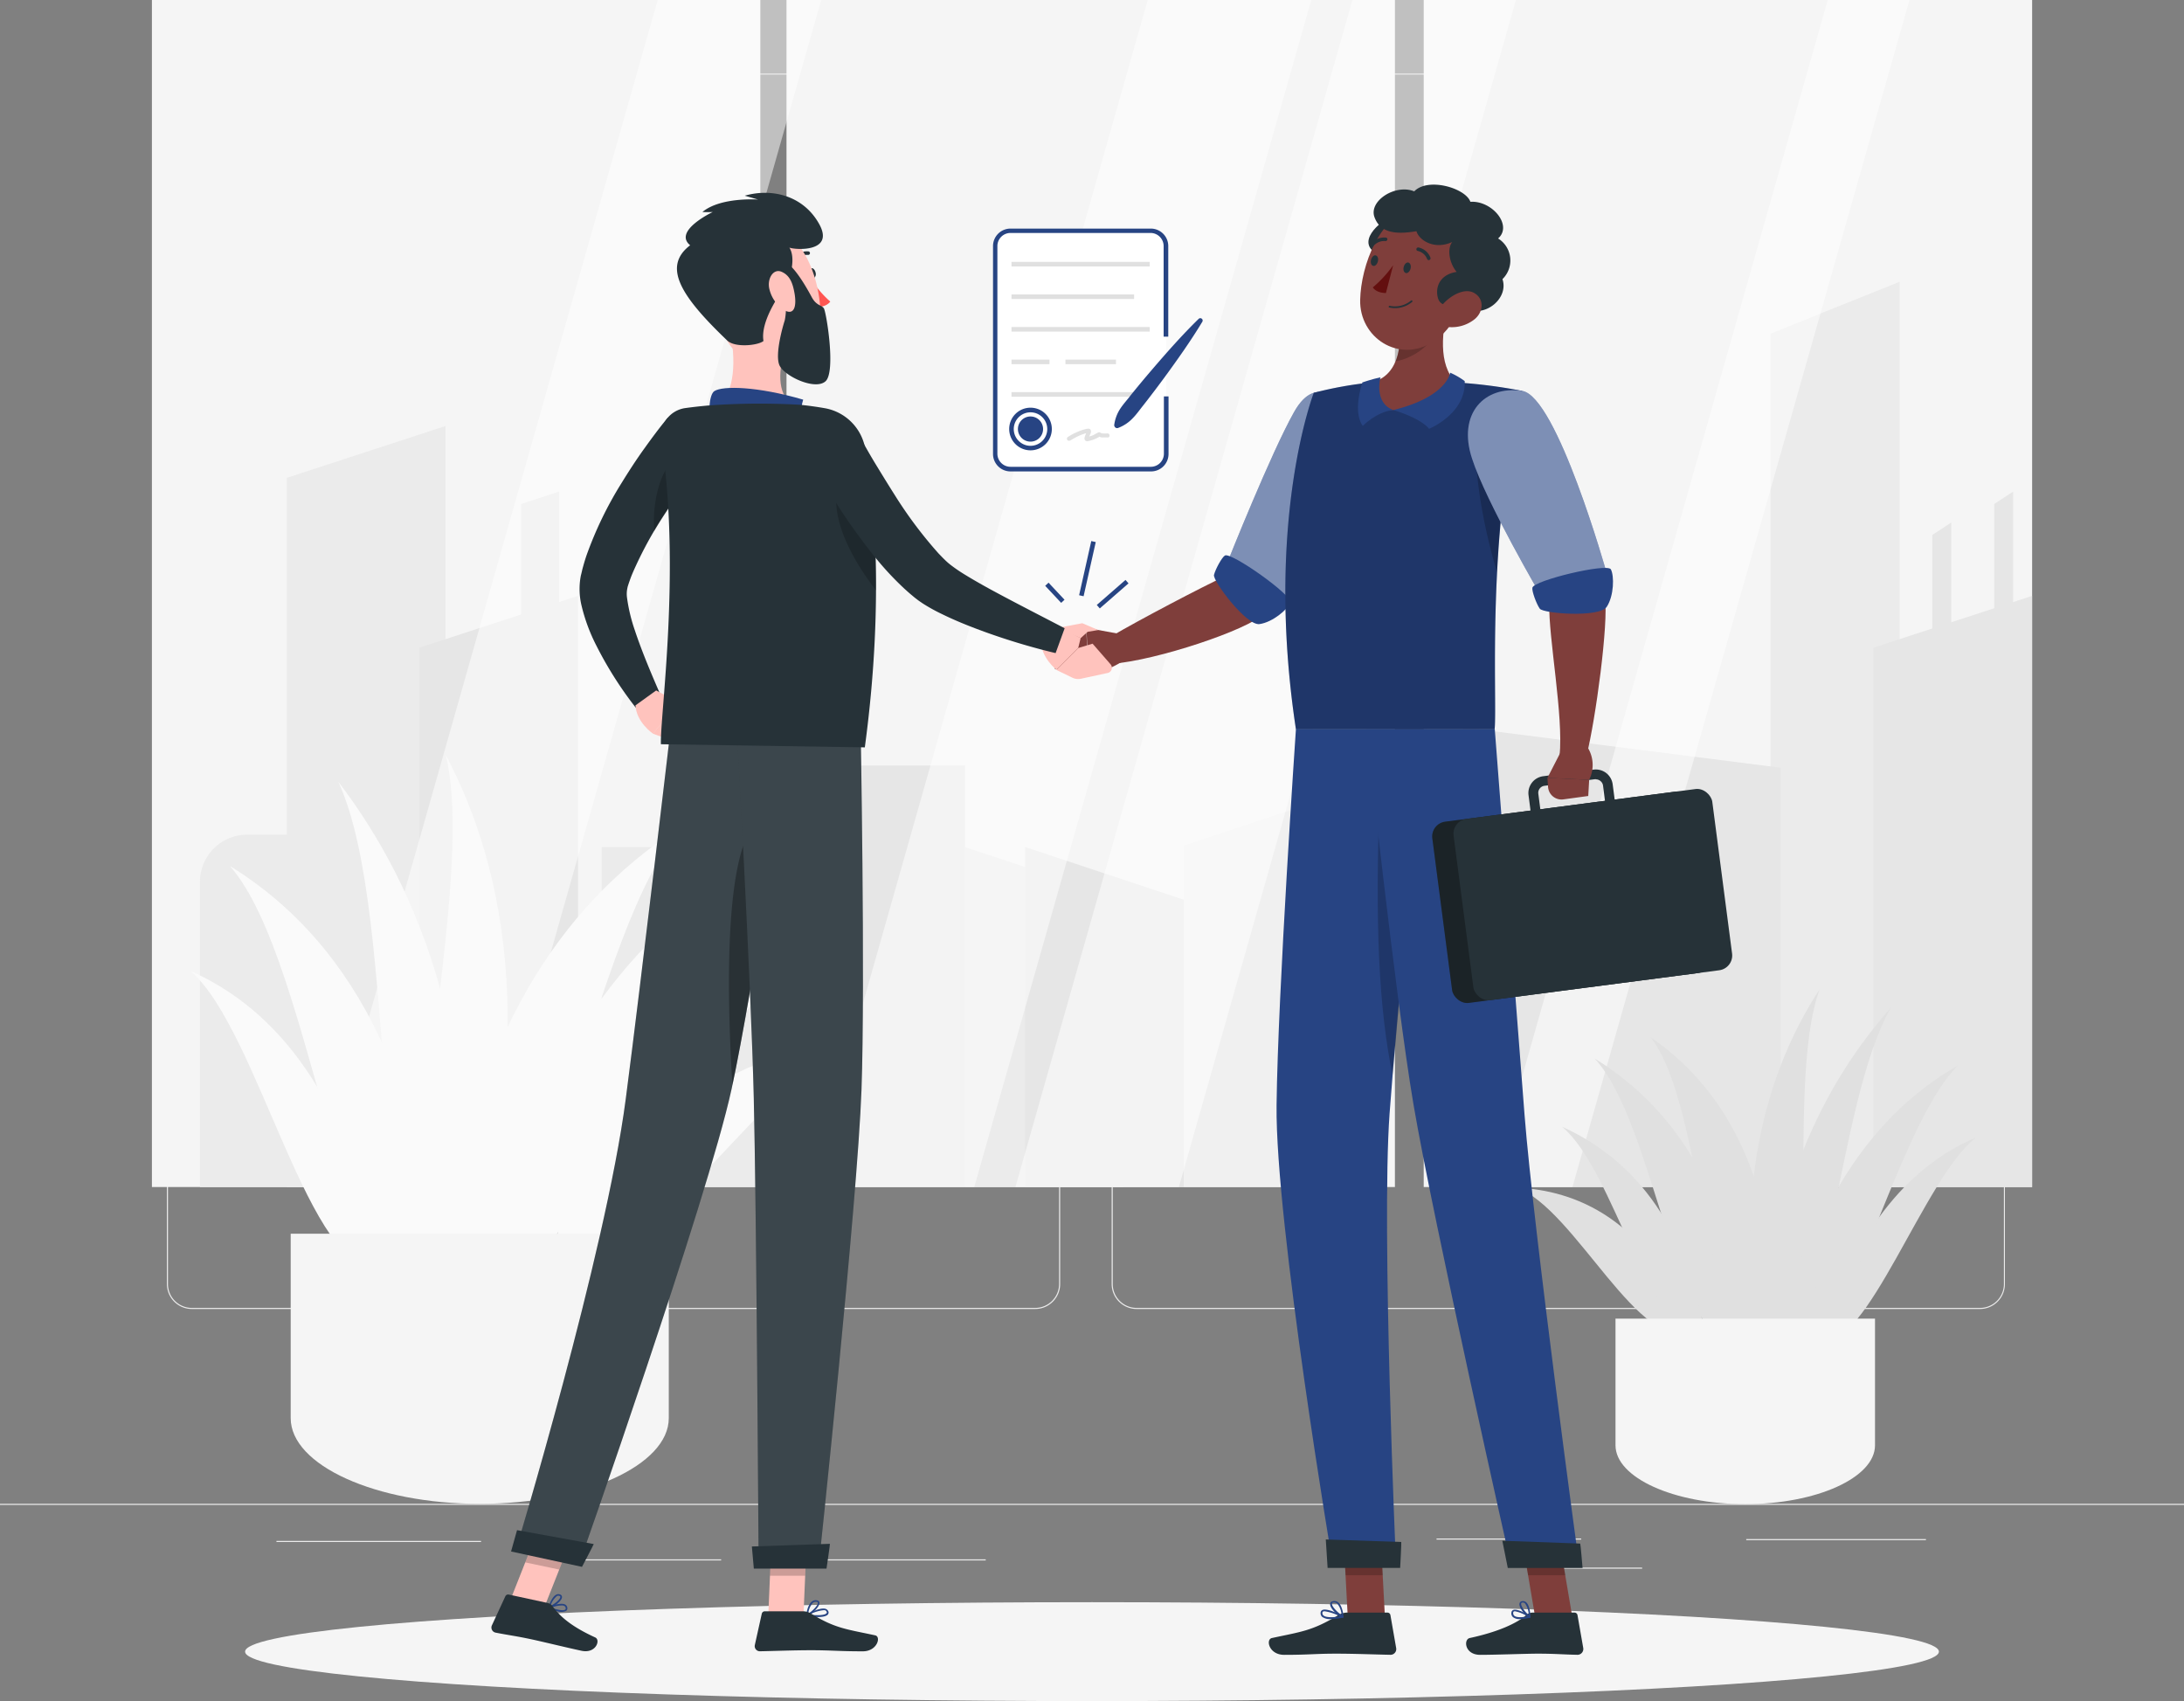 <svg xmlns="http://www.w3.org/2000/svg" width="600" height="467.304" viewBox="0 0 600 467.304">
    <rect x="0" y="0" width="600" height="467.304" fill="#808080" stroke="none"/>
    <defs>
        <style>
            .cls-1{fill:#ebebeb}.cls-2{fill:#f5f5f5}.cls-3{fill:#e6e6e6}.cls-12,.cls-18,.cls-5{fill:#fff}.cls-5{opacity:.5}.cls-6{fill:#fafafa}.cls-7{fill:#e0e0e0}.cls-9{fill:#274483}.cls-10{fill:#7f3e3b}.cls-11{fill:#263238}.cls-12{opacity:.4}.cls-13{opacity:.2}.cls-15{opacity:.3}.cls-16{fill:#ffc3bd}.cls-18{opacity:.1}
        </style>
    </defs>
    <g id="Business_deal-rafiki" data-name="Business deal-rafiki" transform="translate(0 -38.14)">
        <g id="freepik--background-complete--inject-62" transform="translate(0 38.14)">
            <path id="Rectangle_119" d="M0 0H600V0.3H0z" class="cls-1" data-name="Rectangle 119" transform="translate(0 413.112)"/>
            <path id="Rectangle_120" d="M0 0H39.744V0.3H0z" class="cls-1" data-name="Rectangle 120" transform="translate(394.656 422.64)"/>
            <path id="Rectangle_121" d="M0 0H49.368V0.3H0z" class="cls-1" data-name="Rectangle 121" transform="translate(479.736 422.796)"/>
            <path id="Rectangle_122" d="M0 0H23.028V0.3H0z" class="cls-1" data-name="Rectangle 122" transform="translate(428.112 430.632)"/>
            <path id="Rectangle_123" d="M0 0H62.004V0.3H0z" class="cls-1" data-name="Rectangle 123" transform="translate(208.8 428.364)"/>
            <path id="Rectangle_124" d="M0 0H41.268V0.3H0z" class="cls-1" data-name="Rectangle 124" transform="translate(156.852 428.364)"/>
            <path id="Rectangle_125" d="M0 0H56.208V0.3H0z" class="cls-1" data-name="Rectangle 125" transform="translate(75.948 423.3)"/>
            <path id="Path_1405" d="M276.758 394.36H45.05a6.852 6.852 0 0 1-6.84-6.852V61.792A6.852 6.852 0 0 1 45.05 55h231.708a6.852 6.852 0 0 1 6.852 6.852v325.656a6.852 6.852 0 0 1-6.852 6.852zM45.05 55.24a6.552 6.552 0 0 0-6.54 6.552v325.716a6.552 6.552 0 0 0 6.54 6.552h231.708a6.564 6.564 0 0 0 6.552-6.552V61.792a6.564 6.564 0 0 0-6.552-6.552z" class="cls-1" data-name="Path 1405" transform="translate(7.642 -34.768)"/>
            <path id="Path_1406" d="M493.072 394.36h-231.72a6.864 6.864 0 0 1-6.852-6.852V61.792A6.864 6.864 0 0 1 261.352 55h231.72a6.852 6.852 0 0 1 6.828 6.792v325.716a6.852 6.852 0 0 1-6.828 6.852zM261.352 55.24a6.564 6.564 0 0 0-6.552 6.552v325.716a6.564 6.564 0 0 0 6.552 6.552h231.72a6.564 6.564 0 0 0 6.552-6.552V61.792a6.564 6.564 0 0 0-6.552-6.552z" class="cls-1" data-name="Path 1406" transform="translate(50.9 -34.768)"/>
            <path id="Rectangle_126" d="M0 0H167.148V326.088H0z" class="cls-2" data-name="Rectangle 126" transform="translate(41.736)"/>
            <path id="Path_1407" d="M109.266 344.736H65.67V149.9l43.6-14.244z" class="cls-1" data-name="Path 1407" transform="translate(13.134 -18.636)"/>
            <path id="Path_1408" d="M139.6 336.958H96V188.794l43.6-14.244z" class="cls-3" data-name="Path 1408" transform="translate(19.2 -10.858)"/>
            <path id="Path_1409" d="M129.724 189.428h-10.4v-35.352l10.4-3.4z" class="cls-3" data-name="Path 1409" transform="translate(23.864 -15.632)"/>
            <path id="Rectangle_127" d="M0 0H167.148V326.088H0z" class="cls-2" data-name="Rectangle 127" transform="translate(216.072)"/>
            <path id="Rectangle_128" d="M0 0H49.068V115.824H0z" class="cls-3" data-name="Rectangle 128" transform="translate(216.072 210.276)"/>
            <path id="Rectangle_129" d="M0 0H167.148V326.088H0z" class="cls-2" data-name="Rectangle 129" transform="translate(391.128)"/>
            <path id="Path_1410" d="M440.8 351.34h-35.47V116.9l35.47-14.26z" class="cls-1" data-name="Path 1410" transform="translate(81.066 -25.24)"/>
            <path id="Path_1411" d="M472.486 336.958h-43.6V188.794l43.6-14.244z" class="cls-3" data-name="Path 1411" transform="translate(85.778 -10.858)"/>
            <path id="Path_1412" d="M335 330.924h87.192V215.736L335 204.66z" class="cls-3" data-name="Path 1412" transform="translate(67 -4.836)"/>
            <path id="Path_1413" d="M461.758 189.428h-5.208v-35.352l5.208-3.4z" class="cls-3" data-name="Path 1413" transform="translate(91.31 -15.632)"/>
            <path id="Path_1414" d="M447.576 196.52h-5.2v-35.352l5.2-3.408z" class="cls-3" data-name="Path 1414" transform="translate(88.476 -14.216)"/>
            <path id="Path_1415" d="M58.716 229.22h19.86v96.8H45.78v-83.864a12.936 12.936 0 0 1 12.936-12.936z" class="cls-1" data-name="Path 1415" transform="translate(9.156 .076)"/>
            <path id="Rectangle_130" d="M0 0H43.572V93.408H0z" class="cls-1" data-name="Rectangle 130" transform="translate(165.312 232.692)"/>
            <path id="Path_1416" d="M264.522 246.522L220.95 232.05v93.408h43.572z" class="cls-1" data-name="Path 1416" transform="translate(44.19 .642)"/>
            <path id="Path_1417" d="M278.272 246.522L234.7 232.05v93.408h43.572z" class="cls-3" data-name="Path 1417" transform="translate(46.94 .642)"/>
            <path id="Path_1418" fill="#f0f0f0" d="M271.01 234.162l43.572-14.472v108.24H271.01z" data-name="Path 1418" transform="translate(54.202 -1.83)"/>
            <path id="Path_1419" d="M118.336 364.228H73.42L166 38.14h44.916z" class="cls-5" data-name="Path 1419" transform="translate(14.684 -38.14)"/>
            <path id="Path_1420" d="M230.536 364.228H185.62L278.188 38.14h44.928z" class="cls-5" data-name="Path 1420" transform="translate(37.124 -38.14)"/>
            <path id="Path_1421" d="M277.386 364.228H232.47L325.05 38.14h44.916z" class="cls-5" data-name="Path 1421" transform="translate(46.494 -38.14)"/>
            <path id="Path_1422" d="M363.742 364.228H341.29L433.87 38.14h22.452z" class="cls-5" data-name="Path 1422" transform="translate(68.258 -38.14)"/>
            <path id="Path_1423" d="M110.84 352.788c12.96-69.5 47.112-102.12 76.176-118.728-27.84 26.328-46.776 117.42-76.176 118.728z" class="cls-6" data-name="Path 1423" transform="translate(22.168 1.044)"/>
            <path id="Path_1424" d="M95.872 342.04c-9.6-52.392-32.676-72.888-52.212-81.6 18.852 16.488 32.652 84.9 52.212 81.6z" class="cls-6" data-name="Path 1424" transform="translate(8.732 6.32)"/>
            <path id="Path_1425" d="M110.852 360.722c-3.7-75.36-32.4-108.444-58.212-124.332 23.424 26.71 30.12 125.352 58.212 124.332z" class="cls-6" data-name="Path 1425" transform="translate(10.528 1.51)"/>
            <path id="Path_1426" d="M101.15 356.134c6-75.72 38.016-111.156 66.48-129.144-26.136 28.61-36 127.872-66.48 129.144z" class="cls-6" data-name="Path 1426" transform="translate(20.23 -.37)"/>
            <path id="Path_1427" d="M110.616 369.952c9.6-77.784-11.628-124.656-33.156-152.832 17.448 37.944 6.552 140.64 33.156 152.832z" class="cls-6" data-name="Path 1427" transform="translate(15.492 -2.344)"/>
            <path id="Path_1428" d="M130 334.3c24.228-45.312 54.624-56.112 78-57.216-24.732 8.588-57.864 67.316-78 57.216z" class="cls-6" data-name="Path 1428" transform="translate(26 9.648)"/>
            <path id="Path_1429" d="M125.81 340.074c15.276-51.348 44.2-73.2 67.956-83.3-23.556 17.588-45.072 84.74-67.956 83.3z" class="cls-6" data-name="Path 1429" transform="translate(25.162 5.586)"/>
            <path id="Path_1430" d="M105.032 371.428C131.144 290.9 119.348 241.24 103.34 211c9.76 40.236-22.872 146.64 1.692 160.428z" class="cls-6" data-name="Path 1430" transform="translate(19.132 -3.568)"/>
            <path id="Path_1431" d="M66.55 320.56v50.664c0 12.948 23.364 23.544 51.936 23.544 28.56 0 51.936-10.6 51.936-23.544V320.56z" class="cls-2" data-name="Path 1431" transform="translate(13.31 18.344)"/>
            <path id="Path_1432" d="M406.986 362.06c-2.868-47.8-23.448-70.224-41.916-81.6 16.848 18.06 21.936 80.724 41.916 81.6z" class="cls-7" data-name="Path 1432" transform="translate(73.014 10.324)"/>
            <path id="Path_1433" d="M416.64 354.706c11.064-36 28.68-50.136 42.816-56.136-14.34 11.316-29.7 58.392-42.816 56.136z" class="cls-7" data-name="Path 1433" transform="translate(83.328 13.946)"/>
            <path id="Path_1434" d="M406.07 367.548c9.036-51.816 31.548-74.568 50.6-85.488-18.284 18.348-31.484 86.172-50.6 85.488z" class="cls-7" data-name="Path 1434" transform="translate(81.214 10.644)"/>
            <path id="Path_1435" d="M412.27 364.39c2.4-52.08-16.44-76.44-34.38-88.8 15.432 19.692 13.61 87.924 34.38 88.8z" class="cls-7" data-name="Path 1435" transform="translate(75.578 9.35)"/>
            <path id="Path_1436" d="M403 373.886c.132-53.484 18.732-85.716 35.916-105.1C423.7 294.89 422.26 365.5 403 373.886z" class="cls-7" data-name="Path 1436" transform="translate(80.6 7.99)"/>
            <path id="Path_1437" d="M395.734 349.368c-12.708-31.2-32.592-38.592-48.5-39.348 16.184 5.904 33.812 46.296 48.5 39.348z" class="cls-7" data-name="Path 1437" transform="translate(69.446 16.236)"/>
            <path id="Path_1438" d="M396.926 353.348c-6-35.316-23.94-50.3-39.336-57.288 14.604 12.096 23.544 58.272 39.336 57.288z" class="cls-7" data-name="Path 1438" transform="translate(71.518 13.444)"/>
            <path id="Path_1439" d="M404.779 374.9c-10.932-55.38 1.44-89.52 15.012-110.3-10.152 27.648 2.964 100.812-15.012 110.3z" class="cls-7" data-name="Path 1439" transform="translate(80.117 7.152)"/>
            <path id="Path_1440" d="M441.142 340v34.8c0 8.892-16.044 16.164-35.652 16.164s-35.64-7.272-35.64-16.164V340z" class="cls-2" data-name="Path 1440" transform="translate(73.97 22.232)"/>
        </g>
        <g id="freepik--Shadow--inject-62" transform="translate(67.332 478.276)">
            <ellipse id="freepik--path--inject-62" cx="232.668" cy="13.584" class="cls-2" rx="232.668" ry="13.584"/>
        </g>
        <g id="freepik--Contract--inject-62" transform="translate(272.808 100.936)">
            <path id="Path_1441" fill="#fff" d="M274.83 136.468V152.2a4.2 4.2 0 0 1-4.188 4.188h-38.6a4.2 4.2 0 0 1-4.188-4.188V95.164A4.2 4.2 0 0 1 232.038 91h38.544a4.2 4.2 0 0 1 4.248 4.164v24.888" data-name="Path 1441" transform="translate(-227.238 -90.364)"/>
            <path id="Path_1442" d="M270.684 157.178H232.14a4.8 4.8 0 0 1-4.8-4.8V95.27a4.8 4.8 0 0 1 4.8-4.8h38.544a4.8 4.8 0 0 1 4.8 4.8v24.888h-1.272V95.27a3.6 3.6 0 0 0-3.6-3.6H232.14a3.6 3.6 0 0 0-3.6 3.6v57.036a3.6 3.6 0 0 0 3.6 3.6h38.544a3.6 3.6 0 0 0 3.6-3.6v-15.732h1.272v15.732a4.8 4.8 0 0 1-4.872 4.872z" class="cls-9" data-name="Path 1442" transform="translate(-227.34 -90.47)"/>
            <path id="Path_1443" d="M245.148 139.546a22.169 22.169 0 0 1 2.46-1.332 12.011 12.011 0 0 1 1.2-.468 4.5 4.5 0 0 1 1.416-.324l-.492-.276c-.084-.132-.132.2-.156.288l-.168.42a3.708 3.708 0 0 0-.3.936.744.744 0 0 0 .78.936 9.828 9.828 0 0 0 3.54-1.38h-.444c.132 0 .288.18.42.228a2.052 2.052 0 0 0 .612.12 9.143 9.143 0 0 1 1.4 0c.732.072.72-1.068 0-1.128a6.854 6.854 0 0 1-1.488 0c-.48-.108-.624-.444-1.128-.216s-.912.528-1.4.732a6.86 6.86 0 0 1-.7.252l-.456.132c-.132 0-.372 0-.18.192l.168.4c0-.768.816-1.488.6-2.28s-1.2-.444-1.788-.3a16.8 16.8 0 0 0-4.5 2.064.567.567 0 1 0 .564.984z" class="cls-7" data-name="Path 1443" transform="translate(-223.956 -81.31)"/>
            <path id="Rectangle_131" d="M0 0H37.98V1.26H0z" class="cls-7" data-name="Rectangle 131" transform="translate(5.076 9.144)"/>
            <path id="Rectangle_132" d="M0 0H33.684V1.26H0z" class="cls-7" data-name="Rectangle 132" transform="translate(5.076 18.084)"/>
            <path id="Rectangle_133" d="M0 0H37.98V1.26H0z" class="cls-7" data-name="Rectangle 133" transform="translate(5.076 27.036)"/>
            <path id="Rectangle_134" d="M0 0H10.44V1.26H0z" class="cls-7" data-name="Rectangle 134" transform="translate(5.076 35.988)"/>
            <path id="Rectangle_135" d="M0 0H13.884V1.26H0z" class="cls-7" data-name="Rectangle 135" transform="translate(19.896 35.988)"/>
            <path id="Rectangle_136" d="M0 0H37.98V1.26H0z" class="cls-7" data-name="Rectangle 136" transform="translate(5.076 44.928)"/>
            <path id="Path_1444" d="M236.9 143.182a5.856 5.856 0 1 1 5.856-5.856 5.856 5.856 0 0 1-5.856 5.856zm0-10.44a4.6 4.6 0 1 0 4.6 4.584 4.6 4.6 0 0 0-4.6-4.584z" class="cls-9" data-name="Path 1444" transform="translate(-226.6 -82.27)"/>
            <path id="Path_1445" d="M239.952 136.924a3.456 3.456 0 1 1-3.456-3.444 3.456 3.456 0 0 1 3.456 3.444z" class="cls-9" data-name="Path 1445" transform="translate(-226.2 -81.868)"/>
            <path id="Path_1446" d="M255.08 140.39a10.656 10.656 0 0 1 1.7-4.6c.864-1.308 1.908-2.4 2.868-3.684q2.9-3.6 6-7.2c4.056-4.716 8.172-9.384 12.66-13.764a.648.648 0 0 1 1 .792c-3.24 5.364-6.852 10.44-10.524 15.468-1.848 2.5-3.72 4.98-5.64 7.428-.972 1.2-1.86 2.5-2.94 3.6a10.632 10.632 0 0 1-4.08 2.712.768.768 0 0 1-.96-.456.8.8 0 0 1-.084-.296z" class="cls-9" data-name="Path 1446" transform="translate(-221.792 -86.366)"/>
            <path id="Rectangle_137" d="M0 0H10.464V1.26H0z" class="cls-9" data-name="Rectangle 137" transform="rotate(-41.09 152.191 13.666)"/>
            <path id="Rectangle_138" d="M0 0H15.252V1.26H0z" class="cls-9" data-name="Rectangle 138" transform="rotate(-77.35 74.742 35.584)"/>
            <path id="Rectangle_139" d="M0 0H1.26V6.42H0z" class="cls-9" data-name="Rectangle 139" transform="rotate(-43.12 131.346 30.927)"/>
        </g>
        <g id="freepik--character-2--inject-62" transform="translate(288.324 88.866)">
            <path id="Path_1447" d="M318.97 412.23h-10.212l-1.248-23.64h10.2z" class="cls-10" data-name="Path 1447" transform="translate(-226.822 -18.776)"/>
            <path id="Path_1448" d="M362.328 412.23h-10.212l-4-23.64h10.2z" class="cls-10" data-name="Path 1448" transform="translate(-218.7 -18.776)"/>
            <path id="Path_1449" d="M353.95 407.3h11.46a.84.84 0 0 1 .84.7l1.584 9.072a1.6 1.6 0 0 1-1.584 1.824c-4-.072-5.928-.312-10.98-.312-3.1 0-11.46.324-15.744.324s-4.644-4.236-2.88-4.62c7.956-1.716 12.984-4.092 15.6-6.348a2.6 2.6 0 0 1 1.7-.636z" class="cls-11" data-name="Path 1449" transform="translate(-221.194 -15.034)"/>
            <path id="Path_1450" d="M311.911 407.3h11.136a.84.84 0 0 1 .84.7l1.584 9.072a1.572 1.572 0 0 1-1.56 1.824c-4.008-.072-9.816-.312-14.868-.312-5.9 0-7.4.324-14.34.324-4.188 0-5.148-4.236-3.372-4.62 8.064-1.74 10.98-1.932 18.072-6.18a4.92 4.92 0 0 1 2.508-.808z" class="cls-11" data-name="Path 1450" transform="translate(-230.227 -15.034)"/>
            <path id="Path_1451" d="M318.855 144.092L304.911 140s-14.208 33.756-19.02 36c-6.54 3-24 12.2-31.392 16.548-.5 1.668-.516 6.24.288 7.56 12.108-.96 36.948-9.18 41.724-13.764 10.896-10.464 22.344-42.252 22.344-42.252z" class="cls-10" data-name="Path 1451" transform="translate(-237.495 -68.494)"/>
            <path id="Path_1452" d="M317.662 140.143c3.96 8.832-23.232 47.568-23.232 47.568l-13.2-13.7s11.676-29.316 18-40.56c6.456-11.56 14.124-3.028 18.432 6.692z" class="cls-9" data-name="Path 1452" transform="translate(-232.078 -70.918)"/>
            <path id="Path_1453" d="M317.662 140.143c3.96 8.832-23.232 47.568-23.232 47.568l-13.2-13.7s11.676-29.316 18-40.56c6.456-11.56 14.124-3.028 18.432 6.692z" class="cls-12" data-name="Path 1453" transform="translate(-232.078 -70.918)"/>
            <path id="Path_1454" d="M280.932 165.32c-.828.492-2.6 3.72-3 5.328s8.892 14.016 12.5 13.512 7.74-4.02 8.484-5.916-16.244-13.944-17.984-12.924z" class="cls-9" data-name="Path 1454" transform="translate(-232.74 -63.442)"/>
            <path id="Path_1455" d="M257.13 183.406l-8.4-1.536.5 12s2.952 1.2 9.312-2.736z" class="cls-10" data-name="Path 1455" transform="translate(-238.578 -60.12)"/>
            <path id="Path_1456" d="M240.27 185.864l1.536 7.38 9.06.672-.5-12.036z" class="cls-10" data-name="Path 1456" transform="translate(-240.27 -60.118)"/>
            <path id="Path_1457" d="M307.51 388.6l.648 12.18h10.2l-.636-12.18z" class="cls-13" data-name="Path 1457" transform="translate(-226.822 -18.774)"/>
            <path id="Path_1458" d="M358.332 388.6H348.12l2.064 12.18H360.4z" class="cls-13" data-name="Path 1458" transform="translate(-218.7 -18.774)"/>
            <path id="Path_1459" d="M302.083 128.59s-13.62 35.064-4.908 92.46h54.588c.768-8.4-2.4-53.508 7.524-92.988a139.262 139.262 0 0 0-18.168-2.316 202.206 202.206 0 0 0-23.208 0 105.335 105.335 0 0 0-15.828 2.844z" class="cls-9" data-name="Path 1459" transform="translate(-229.471 -71.412)"/>
            <path id="Path_1460" d="M302.083 128.59s-13.62 35.064-4.908 92.46h54.588c.768-8.4-2.4-53.508 7.524-92.988a139.262 139.262 0 0 0-18.168-2.316 202.206 202.206 0 0 0-23.208 0 105.335 105.335 0 0 0-15.828 2.844z" class="cls-13" data-name="Path 1460" transform="translate(-229.471 -71.412)"/>
            <path id="Path_1461" d="M338.249 136.742c-1.2 6.5.084 22.044 5.424 40.008a262.726 262.726 0 0 1 6-45.828v-.072c-3.624-.372-10.26-.204-11.424 5.892z" class="cls-13" data-name="Path 1461" transform="translate(-220.757 -70.348)"/>
            <path id="Path_1462" d="M335.483 107.61c-1.824 7.464-2.988 16.716 1.992 21.7 0 0-3.36 7.584-17.232 7.584-12.684 0-6-7.584-6-7.584 8.4-1.98 8.484-12.276 7.308-18.084z" class="cls-10" data-name="Path 1462" transform="translate(-225.827 -74.972)"/>
            <path id="Path_1463" d="M319 133.708c8.172 2.556 9.792 5.172 9.792 5.172s10.188-4.14 9.8-13.116a20.53 20.53 0 0 0-3.984-2.3s-.86 6.644-15.608 10.244z" class="cls-9" data-name="Path 1463" transform="translate(-224.524 -71.802)"/>
            <path id="Path_1464" d="M320.622 133.5c-4.584.432-8.4 4.356-8.4 4.356s-2.916-3.06-.12-11.94c0 0 2.724-.924 4.98-1.4-.06.006-1.896 7.062 3.54 8.984z" class="cls-9" data-name="Path 1464" transform="translate(-226.146 -71.592)"/>
            <path id="Path_1465" d="M320.168 111.234c.7 3.4.96 8.4-.648 12.252a13.728 13.728 0 0 0 3.78-1.2c4.8-2.208 7.272-5.7 9.936-10.8.24-1.332.528-2.628.84-3.876z" class="cls-13" data-name="Path 1465" transform="translate(-224.42 -74.972)"/>
            <path id="Path_1466" d="M319.795 87.756c-3.264 1.068-10.56 7.332-3.6 10.488s9.288-12.336 3.6-10.488z" class="cls-11" data-name="Path 1466" transform="translate(-225.667 -78.974)"/>
            <path id="Path_1467" d="M342.195 102.961c-3.18 9.792-4.548 15.6-10.8 19.68-9.4 6-20.256-1.2-20-11.544.216-9.372 5.376-23.808 15.948-25.668s18.032 7.771 14.852 17.532z" class="cls-10" data-name="Path 1467" transform="translate(-226.047 -79.455)"/>
            <path id="Path_1468" d="M326.24 93.2c-5.4.912-9.9.624-11.532-3.864s5.8-9.192 10.92-7.08c3.78-3.936 14.1-.912 15.432 2.868 6-.384 11.676 6.528 7.608 10.068a7.128 7.128 0 0 1 1.2 11.172c1.752 5.208-4.56 10.4-9.54 8.292-4.908-1.464-7.584-.264-8.268-3.432s1.044-6.228 5.22-6.84c-2.112-2.52-2.628-6.5-1.2-8.22-5.052 2.294-9.192-.586-9.84-2.964z" class="cls-11" data-name="Path 1468" transform="translate(-225.428 -80.412)"/>
            <path id="Path_1469" d="M319.072 109.014a7.272 7.272 0 0 0 5.316-1.7.252.252 0 0 0 0-.348.228.228 0 0 0-.336 0 6.9 6.9 0 0 1-5.832 1.44.252.252 0 0 0-.288.192.216.216 0 0 0 .18.276 9.6 9.6 0 0 0 .96.14z" class="cls-11" data-name="Path 1469" transform="translate(-224.74 -75.117)"/>
            <path id="Path_1470" d="M339.2 112.565a10.044 10.044 0 0 1-7.2 2.076c-3.348-.372-3.6-3.672-1.5-6.168 1.9-2.256 5.928-4.8 8.724-3.144s2.488 5.244-.024 7.236z" class="cls-10" data-name="Path 1470" transform="translate(-222.492 -75.535)"/>
            <path id="Path_1471" d="M333.459 205.114s-1.392 12.84-3.168 30.228c-2.04 19.716-4.572 45.312-6.18 64.8v.264c-.312 3.708-.588 7.2-.816 10.344-2.28 31.812 1.8 124.356 1.8 124.356h-17.3s-15.936-94.44-15.54-126.816c.372-31.116 5.316-103.2 5.316-103.2z" class="cls-9" data-name="Path 1471" transform="translate(-229.875 -55.476)"/>
            <path id="Path_1472" d="M324.256 391.256c.084 0-.3 7.128-.3 7.128h-19.932l-.5-7.824z" class="cls-11" data-name="Path 1472" transform="translate(-227.62 -18.382)"/>
            <path id="Path_1473" d="M325.718 232.68c-2.04 19.716-4.572 45.312-6.18 64.8v.264c-3.8-18.492-4.992-41.484-3.516-79.344z" class="cls-13" data-name="Path 1473" transform="translate(-225.242 -52.814)"/>
            <path id="Path_1474" d="M312.82 205.11s7.968 73.752 12.924 102.972c5.436 32 26.892 127.032 26.892 127.032h18.7s-12.6-92.4-15.072-124.128c-2.664-34.392-8.172-105.876-8.172-105.876z" class="cls-9" data-name="Path 1474" transform="translate(-225.76 -55.472)"/>
            <path id="Path_1475" d="M365.336 391.63c.084 0 .648 6.7.648 6.7H345.44l-1.5-7.476z" class="cls-11" data-name="Path 1475" transform="translate(-219.536 -18.324)"/>
            <path id="Path_1476" d="M323.256 99.923c-.216.8-.8 1.368-1.32 1.2s-.768-.864-.564-1.668.8-1.368 1.32-1.2.768.9.564 1.668z" class="cls-11" data-name="Path 1476" transform="translate(-224.064 -76.849)"/>
            <path id="Path_1477" d="M315.776 98.283c-.216.8-.8 1.368-1.32 1.2s-.768-.852-.564-1.668.8-1.368 1.32-1.2.768.864.564 1.668z" class="cls-11" data-name="Path 1477" transform="translate(-225.56 -77.177)"/>
            <path id="Path_1478" fill="#630f0f" d="M319.87 98.86a31.885 31.885 0 0 1-5.58 6.084c1.056 1.632 3.6 1.548 3.6 1.548z" data-name="Path 1478" transform="translate(-225.466 -76.722)"/>
            <path id="Path_1479" d="M327.548 98.259a.492.492 0 0 1-.324-.276 3.6 3.6 0 0 0-2.568-2.232.456.456 0 0 1-.384-.552.5.5 0 0 1 .564-.408 4.488 4.488 0 0 1 3.288 2.784.516.516 0 0 1-.264.648.48.48 0 0 1-.312.036z" class="cls-11" data-name="Path 1479" transform="translate(-223.472 -77.537)"/>
            <path id="Path_1480" d="M314.054 95a.719.719 0 0 1-.18-.108.48.48 0 0 1 0-.684 4.9 4.9 0 0 1 4.14-1.68.456.456 0 0 1 .384.552.516.516 0 0 1-.564.408 3.924 3.924 0 0 0-3.276 1.368.528.528 0 0 1-.504.144z" class="cls-11" data-name="Path 1480" transform="translate(-225.578 -77.993)"/>
            <path id="Path_1481" d="M355.638 139.23l-12.888 7.8s14.4 31.2 14.316 36.444c-.24 9.792 3.972 31.02 2.832 42.2 1.584.564 6 .7 7.392-.084 2.556-10.116 6.1-36.7 5.076-43.356-2.232-14.48-16.728-43.004-16.728-43.004z" class="cls-10" data-name="Path 1481" transform="translate(-219.774 -68.648)"/>
            <path id="Path_1482" d="M350.928 127.651c9.6 1.4 23.28 50.124 23.28 50.124l-17.76 6.732s-15.468-26.4-19.26-38.268c-4.08-12.384 3.456-20.1 13.74-18.588z" class="cls-9" data-name="Path 1482" transform="translate(-221.112 -71.002)"/>
            <path id="Path_1483" d="M350.928 127.651c9.6 1.4 23.28 50.124 23.28 50.124l-17.76 6.732s-15.468-26.4-19.26-38.268c-4.08-12.384 3.456-20.1 13.74-18.588z" class="cls-12" data-name="Path 1483" transform="translate(-221.112 -71.002)"/>
            <path id="Path_1484" d="M348.4 409.221a2.892 2.892 0 0 1-1.932-.528 1.356 1.356 0 0 1-.444-1.272.816.816 0 0 1 .444-.684c1.2-.576 4.356 1.44 4.716 1.68a.216.216 0 0 1 .1.24.264.264 0 0 1-.192.192 11.712 11.712 0 0 1-2.688.372zm-1.4-2.148a.636.636 0 0 0-.312.06.312.312 0 0 0-.168.276.972.972 0 0 0 .288.888c.528.468 1.86.528 3.6.18a9.192 9.192 0 0 0-3.408-1.404z" class="cls-9" data-name="Path 1484" transform="translate(-219.124 -15.167)"/>
            <path id="Path_1485" d="M350.67 409.254a.192.192 0 0 1-.108 0c-1.032-.564-2.964-2.808-2.688-3.948a.828.828 0 0 1 .792-.624 1.308 1.308 0 0 1 1.02.3c1.14.972 1.2 3.924 1.2 4.044a.276.276 0 0 1-.12.228.324.324 0 0 1-.1 0zm-1.86-4.188h-.11c-.312 0-.348.18-.36.24-.168.672 1.056 2.4 2.064 3.156a5.46 5.46 0 0 0-1.044-3.192.828.828 0 0 0-.55-.204z" class="cls-9" data-name="Path 1485" transform="translate(-218.754 -15.56)"/>
            <path id="Path_1486" d="M305.209 409.226a3.78 3.78 0 0 1-2.46-.624 1.356 1.356 0 0 1-.4-1.2.84.84 0 0 1 .432-.648c1.272-.7 5.28 1.392 5.736 1.632a.228.228 0 0 1 .108.252.252.252 0 0 1-.2.2 17.9 17.9 0 0 1-3.216.388zm-1.752-2.148a1 1 0 0 0-.456.084.348.348 0 0 0-.168.264.864.864 0 0 0 .264.78c.6.552 2.268.648 4.548.276a12.781 12.781 0 0 0-4.188-1.404z" class="cls-9" data-name="Path 1486" transform="translate(-227.857 -15.172)"/>
            <path id="Path_1487" d="M307.952 409.256h-.108c-1.2-.552-3.6-2.76-3.3-3.912 0-.276.276-.612.936-.672a1.668 1.668 0 0 1 1.32.408c1.2 1.068 1.392 3.816 1.4 3.936a.264.264 0 0 1-.12.216.18.18 0 0 1-.128.024zm-2.3-4.188h-.152c-.432 0-.468.216-.48.264-.144.7 1.428 2.4 2.652 3.18a5.5 5.5 0 0 0-1.2-3.144 1.2 1.2 0 0 0-.824-.3z" class="cls-9" data-name="Path 1487" transform="translate(-227.42 -15.562)"/>
            <rect id="Rectangle_140" width="71.676" height="50.208" class="cls-11" data-name="Rectangle 140" rx="4.09" transform="rotate(-7.43 1403.986 -718.066)"/>
            <rect id="Rectangle_141" width="71.676" height="50.208" class="cls-15" data-name="Rectangle 141" rx="4.09" transform="rotate(-7.43 1403.986 -718.066)"/>
            <path id="Path_1488" d="M355.647 233.765a4.62 4.62 0 0 1-2.832-.972 4.7 4.7 0 0 1-1.788-3.1l-1.08-8.328a4.656 4.656 0 0 1 4.02-5.22l13.86-1.812a4.668 4.668 0 0 1 5.232 4.02l1.092 8.328a4.692 4.692 0 0 1-4.02 5.232l-13.872 1.8a5.252 5.252 0 0 1-.612.048zm12.792-16.8h-.252l-13.872 1.812a1.944 1.944 0 0 0-1.68 2.184l1.08 8.328a1.968 1.968 0 0 0 .756 1.3 1.932 1.932 0 0 0 1.44.384l13.86-1.8a1.98 1.98 0 0 0 1.692-2.2l-1.044-8.232a1.944 1.944 0 0 0-.744-1.3 1.98 1.98 0 0 0-1.236-.444zm1.512 13.572z" class="cls-11" data-name="Path 1488" transform="translate(-218.343 -53.635)"/>
            <rect id="Rectangle_142" width="71.676" height="50.208" class="cls-11" data-name="Rectangle 142" rx="4.09" transform="rotate(-7.43 1401.054 -763.425)"/>
            <path id="Path_1489" d="M358.172 210.228l-3.912 7.62 11.472.528a9.144 9.144 0 0 0-1.488-10.3z" class="cls-10" data-name="Path 1489" transform="translate(-217.472 -54.878)"/>
            <path id="Path_1490" d="M358.64 222.124l6.84-.936.252-4.44-11.472-.528.18 2.484a3.708 3.708 0 0 0 4.2 3.42z" class="cls-10" data-name="Path 1490" transform="translate(-217.472 -53.25)"/>
            <path id="Path_1491" d="M350.823 173.6c-.18.936 1.092 4.4 2.028 5.748s16.416 2.532 18.408-.516 2.076-8.472 1.128-10.284-21.192 3.022-21.564 5.052z" class="cls-9" data-name="Path 1491" transform="translate(-218.163 -62.865)"/>
        </g>
        <g id="freepik--character-1--inject-62" transform="translate(135.004 91.11)">
            <path id="Path_1492" d="M168.319 143.028c-1.932 2.532-4.032 5.3-6 8.028s-3.864 5.5-5.676 8.3a107.28 107.28 0 0 0-9.372 17.052c-.3.708-.576 1.416-.816 2.124q-.192.528-.36 1.044l-.168.528-.072.252v.072a7.536 7.536 0 0 0-.132 2.808 46.235 46.235 0 0 0 2.124 8.868c2.052 6.2 4.8 12.6 7.5 18.8l-6.132 3.888a102.855 102.855 0 0 1-11.88-18.348 48.923 48.923 0 0 1-4.116-11.1 19.464 19.464 0 0 1-.288-7.608l.1-.576.1-.384.18-.744c.108-.492.228-.984.372-1.464.264-.972.552-1.908.864-2.844a102.624 102.624 0 0 1 9.768-20.172c1.92-3.108 3.888-6.156 6-9.1s4.2-5.8 6.636-8.724z" class="cls-11" data-name="Path 1492" transform="translate(-108.467 -71.99)"/>
            <path id="Path_1493" d="M151.168 196.2l6.312 3.348-7.2 8.508s-4.536-3.072-4.8-7.752z" class="cls-16" data-name="Path 1493" transform="translate(-105.908 -59.498)"/>
            <path id="Path_1494" d="M165.186 204.234l-7.776 6.18-7.98-2.916 7.26-8.508z" class="cls-16" data-name="Path 1494" transform="translate(-105.118 -58.94)"/>
            <path id="Path_1495" d="M241.75 181l7.464 3.852-.66 2.688-6 6s-4.32-3.36-4.224-8.04z" class="cls-16" data-name="Path 1495" transform="translate(-87.338 -62.538)"/>
            <path id="Path_1496" d="M242.08 182.094l6.84-1.284 4.392 1.872-2.928.492-1.92 1.74z" class="cls-16" data-name="Path 1496" transform="translate(-86.588 -62.576)"/>
            <path id="Path_1497" d="M255.992 193.53l-7.416 1.6a3.6 3.6 0 0 1-2.3-.276l-4.452-2.16 6-6 3.972-1.2 4.968 5.7a1.464 1.464 0 0 1-.768 2.34z" class="cls-16" data-name="Path 1497" transform="translate(-86.64 -61.64)"/>
            <path id="Path_1498" d="M185.179 101.221c.168.8.72 1.368 1.2 1.2a1.415 1.415 0 0 0 .66-1.656c-.156-.8-.732-1.368-1.2-1.2a1.374 1.374 0 0 0-.66 1.656z" class="cls-11" data-name="Path 1498" transform="translate(-97.979 -78.831)"/>
            <path id="Path_1499" fill="#ff5652" d="M185.71 102.09a29.448 29.448 0 0 0 5.244 6.108c-1.2 1.62-3.7 1.5-3.7 1.5z" data-name="Path 1499" transform="translate(-97.862 -78.32)"/>
            <path id="Path_1500" d="M182.077 98.116a.516.516 0 0 1-.324-.132.492.492 0 0 1 0-.684 4.8 4.8 0 0 1 4.1-1.6.492.492 0 0 1-.156.96 3.828 3.828 0 0 0-3.24 1.3.468.468 0 0 1-.38.156z" class="cls-11" data-name="Path 1500" transform="translate(-98.681 -79.602)"/>
            <path id="Path_1501" d="M167.454 112.79c1.392 7.08 2.22 16.884-2.724 21.6 0 0 1.932 7.2 15.084 7.2 14.472 0 6.96-6.312 6.96-6.312-6-1.86-6-8.712-4.584-14.208z" class="cls-16" data-name="Path 1501" transform="translate(-102.058 -76.18)"/>
            <path id="Path_1502" d="M163.118 136.409c-1.2-1.9-.8-7.644.636-8.58 2.3-1.512 11.808-1.344 24.42 2.34-1.7 5.5 1.068 8.592 1.068 8.592z" class="cls-9" data-name="Path 1502" transform="translate(-102.522 -73.351)"/>
            <path id="Path_1503" d="M155.1 143.32c-4.5 4.44-5.808 13.536-5.316 19.74 1.1-1.884 2.28-3.768 3.492-5.6 1.812-2.82 3.744-5.568 5.688-8.328.54-.756 1.092-1.524 1.656-2.292.108-.492.2-.984.3-1.464z" class="cls-13" data-name="Path 1503" transform="translate(-105.066 -70.074)"/>
            <path id="Path_1504" d="M128.064 407.341a3.156 3.156 0 0 0 2.4-.132.936.936 0 0 0 .228-1.068 1.08 1.08 0 0 0-.588-.672c-1.308-.624-4.32.6-4.44.648a.229.229 0 0 0-.012.42 12 12 0 0 0 2.412.804zm1.584-1.548l.264.084a.624.624 0 0 1 .348.4c.12.408 0 .54-.084.588-.516.444-2.4 0-3.8-.516a7.465 7.465 0 0 1 3.324-.588z" class="cls-9" data-name="Path 1504" transform="translate(-109.9 -17.679)"/>
            <path id="Path_1505" d="M125.713 406.969h.108c1.1-.312 3.444-1.98 3.468-3.072a.744.744 0 0 0-.588-.744 1.2 1.2 0 0 0-1.02.084c-1.284.66-2.1 3.336-2.136 3.444a.177.177 0 0 0 .168.288zm2.736-3.432h.108c.276.1.276.24.276.3 0 .648-1.56 1.944-2.7 2.472a5.556 5.556 0 0 1 1.767-2.709.768.768 0 0 1 .6-.06z" class="cls-9" data-name="Path 1505" transform="translate(-109.9 -18.123)"/>
            <path id="Path_1506" d="M187.713 408.709c1.2 0 2.4-.168 2.844-.732a.864.864 0 0 0 0-1 1.2 1.2 0 0 0-.732-.54c-1.608-.432-4.992 1.488-5.136 1.572a.216.216 0 0 0-.108.24.228.228 0 0 0 .18.192 17.35 17.35 0 0 0 2.952.268zm1.536-1.872a1.738 1.738 0 0 1 .444 0 .672.672 0 0 1 .444.324c.168.288.108.42 0 .5-.444.624-2.892.636-4.692.384a10.451 10.451 0 0 1 3.804-1.208z" class="cls-9" data-name="Path 1506" transform="translate(-98.089 -17.462)"/>
            <path id="Path_1507" d="M184.788 408.827h.1c1.2-.516 3.48-2.616 3.312-3.708 0-.264-.228-.576-.852-.648a1.74 1.74 0 0 0-1.272.4c-1.2 1.02-1.5 3.6-1.512 3.732a.252.252 0 0 0 .1.2.228.228 0 0 0 .124.024zm2.4-3.924h.144c.408 0 .432.2.444.252.108.66-1.464 2.3-2.652 3.012a5.352 5.352 0 0 1 1.272-2.976 1.2 1.2 0 0 1 .756-.288z" class="cls-9" data-name="Path 1507" transform="translate(-98.092 -17.845)"/>
            <path id="Path_1508" d="M175.89 411.646h9.672l.96-22.416h-9.672z" class="cls-16" data-name="Path 1508" transform="translate(-99.826 -20.892)"/>
            <path id="Path_1509" d="M116.83 408.034l9.336 1.98 8.472-21.444-9.336-1.98z" class="cls-16" data-name="Path 1509" transform="translate(-111.638 -21.42)"/>
            <path id="Path_1510" d="M127.9 405.477l-10.632-2.3a.84.84 0 0 0-.936.468l-3.7 8a1.428 1.428 0 0 0 1.02 1.992c3.732.732 5.58.912 10.248 1.92 2.88.624 9.372 2.208 13.344 3.06s5.328-2.952 3.78-3.66c-6.936-3.168-9.84-6-11.724-8.568a2.328 2.328 0 0 0-1.4-.912z" class="cls-11" data-name="Path 1510" transform="translate(-112.503 -18.107)"/>
            <path id="Path_1511" d="M186.124 407h-10.572a.864.864 0 0 0-.828.66l-1.908 8.6a1.416 1.416 0 0 0 1.392 1.728c3.816-.072 9.324-.288 14.112-.288 5.6 0 7.6.3 14.16.3 3.972 0 5.076-4.008 3.42-4.38-7.572-1.656-10.908-1.836-17.448-5.868a4.548 4.548 0 0 0-2.328-.752z" class="cls-11" data-name="Path 1511" transform="translate(-100.447 -17.338)"/>
            <path id="Path_1512" d="M186.446 389.24l-.492 11.544h-9.684l.492-11.544z" class="cls-13" data-name="Path 1512" transform="translate(-99.75 -20.89)"/>
            <path id="Path_1513" d="M124.618 386.59l9.336 1.98-4.368 11.052-9.336-1.968z" class="cls-13" data-name="Path 1513" transform="translate(-110.954 -21.42)"/>
            <path id="Path_1514" d="M194.392 202.75s-10.992 73.968-17.016 101.676c-6.6 30.348-42 130.8-42 130.8L118 431.41s24.768-81.816 30.3-124.236c4.26-32.58 12.648-104.4 12.648-104.4z" class="cls-11" data-name="Path 1514" transform="translate(-111.404 -58.188)"/>
            <path id="Path_1515" d="M194.392 202.75s-10.992 73.968-17.016 101.676c-6.6 30.348-42 130.8-42 130.8L118 431.41s24.768-81.816 30.3-124.236c4.26-32.58 12.648-104.4 12.648-104.4z" class="cls-18" data-name="Path 1515" transform="translate(-111.404 -58.188)"/>
            <path id="Path_1516" d="M139.716 392.246c.072 0-3.228 6.264-3.228 6.264L117 394.286l1.644-5.856z" class="cls-11" data-name="Path 1516" transform="translate(-111.604 -21.052)"/>
            <path id="Path_1517" d="M177.667 224.726c-12.7 2.5-11.352 49.86-9.828 74.22 3.6-17.22 9.024-50.4 12.7-73.872a4.428 4.428 0 0 0-2.868-.348z" class="cls-15" data-name="Path 1517" transform="translate(-101.627 -53.812)"/>
            <path id="Path_1518" d="M202.686 202.75s1.332 72.36.276 101.88c-1.092 30.7-11.808 131.22-11.808 131.22H174.7s-.6-98.724-1.332-128.88c-.792-32.868-4.8-104.22-4.8-104.22z" class="cls-11" data-name="Path 1518" transform="translate(-101.29 -58.188)"/>
            <path id="Path_1519" d="M202.686 202.75s1.332 72.36.276 101.88c-1.092 30.7-11.808 131.22-11.808 131.22H174.7s-.6-98.724-1.332-128.88c-.792-32.868-4.8-104.22-4.8-104.22z" class="cls-18" data-name="Path 1519" transform="translate(-101.29 -58.188)"/>
            <path id="Path_1520" d="M193.574 391.56c.072 0-.936 6.8-.936 6.8H172.67l-.54-6.072z" class="cls-11" data-name="Path 1520" transform="translate(-100.578 -20.426)"/>
            <path id="Path_1521" d="M207.412 142.745c1.98 10.464 5.652 39.7-.084 82.224l-56.016-.864c-.324-7.428 5.58-47.748.12-83.544a7.728 7.728 0 0 1 6.636-8.808c2.832-.384 6.12-.744 9.36-.9a192 192 0 0 1 22 0c2.4.228 4.8.576 6.936.948a13.7 13.7 0 0 1 11.048 10.944z" class="cls-11" data-name="Path 1521" transform="translate(-104.744 -72.63)"/>
            <path id="Path_1522" d="M200.922 149.37l-9.432 2.34c-.72 8.808 5.088 18.78 10.9 26.4a252.458 252.458 0 0 0-1.464-28.74z" class="cls-13" data-name="Path 1522" transform="translate(-96.718 -68.864)"/>
            <path id="Path_1523" d="M198.282 136.79c1.6 2.868 3.324 6 5.1 8.916s3.6 5.9 5.436 8.784a117.321 117.321 0 0 0 12 15.984c.552.564 1.092 1.14 1.644 1.668l.408.4.324.288c.18.192.492.408.72.612a41.345 41.345 0 0 0 3.828 2.652c2.82 1.74 5.844 3.444 8.916 5.088 6.144 3.3 12.5 6.54 18.78 9.816l-2.484 6.828a181.339 181.339 0 0 1-20.94-6.372c-3.432-1.284-6.876-2.676-10.32-4.368a48.729 48.729 0 0 1-5.316-2.952c-.468-.336-.912-.6-1.416-1l-.72-.552-.588-.492c-.8-.648-1.536-1.32-2.28-1.992a83.114 83.114 0 0 1-7.92-8.5c-2.4-2.916-4.644-6-6.768-8.988s-4.14-6.156-6-9.336-3.708-6.3-5.436-9.756z" class="cls-11" data-name="Path 1523" transform="translate(-97.954 -71.38)"/>
            <path id="Path_1524" d="M162.576 106.98c2.616 9.768 3.6 15.6 9.684 19.68 9.072 6.12 20.4-.9 20.712-11.256.312-9.312-4.02-23.724-14.5-25.692a13.788 13.788 0 0 0-15.9 17.268z" class="cls-16" data-name="Path 1524" transform="translate(-102.592 -80.846)"/>
            <path id="Path_1525" d="M184.284 108.536c2.328-3.42 3.216-8.676 1.584-11.208 1.524.636 12.516 1.392 8.208-6.432s-12.948-9.984-20.472-7.824l3.66 1.056s-10.284-.744-15.288 3.42a26.934 26.934 0 0 0 2.844 0s-11.016 5.2-6.216 9.144c-7.74 5.892-2.5 14.052 10.248 26.22 2.22 2 8.508 1.272 9.9.072-.888-5.304 4.224-12.504 5.532-14.448z" class="cls-11" data-name="Path 1525" transform="translate(-104.007 -82.282)"/>
            <path id="Path_1526" d="M180.954 98.61c2.28 1.668 5.1 6.576 6.408 9.024s2.688 2.136 3.348 3.108 3.36 17.412.468 20.04-11.592-1.524-12.732-4.548.948-10.44 1.512-12.132a17.268 17.268 0 0 0-.5-8.784c-1.012-2.868 1.496-6.708 1.496-6.708z" class="cls-11" data-name="Path 1526" transform="translate(-99.382 -79.016)"/>
            <path id="Path_1527" d="M176.237 105.409a9.24 9.24 0 0 0 4.38 5.712c2.652 1.2 2.976-1.884 2.46-4.8-.468-2.652-1.2-4.8-3.348-5.832-2.529-1.308-4.368 2.011-3.492 4.92z" class="cls-16" data-name="Path 1527" transform="translate(-99.801 -78.699)"/>
        </g>
    </g>
</svg>

